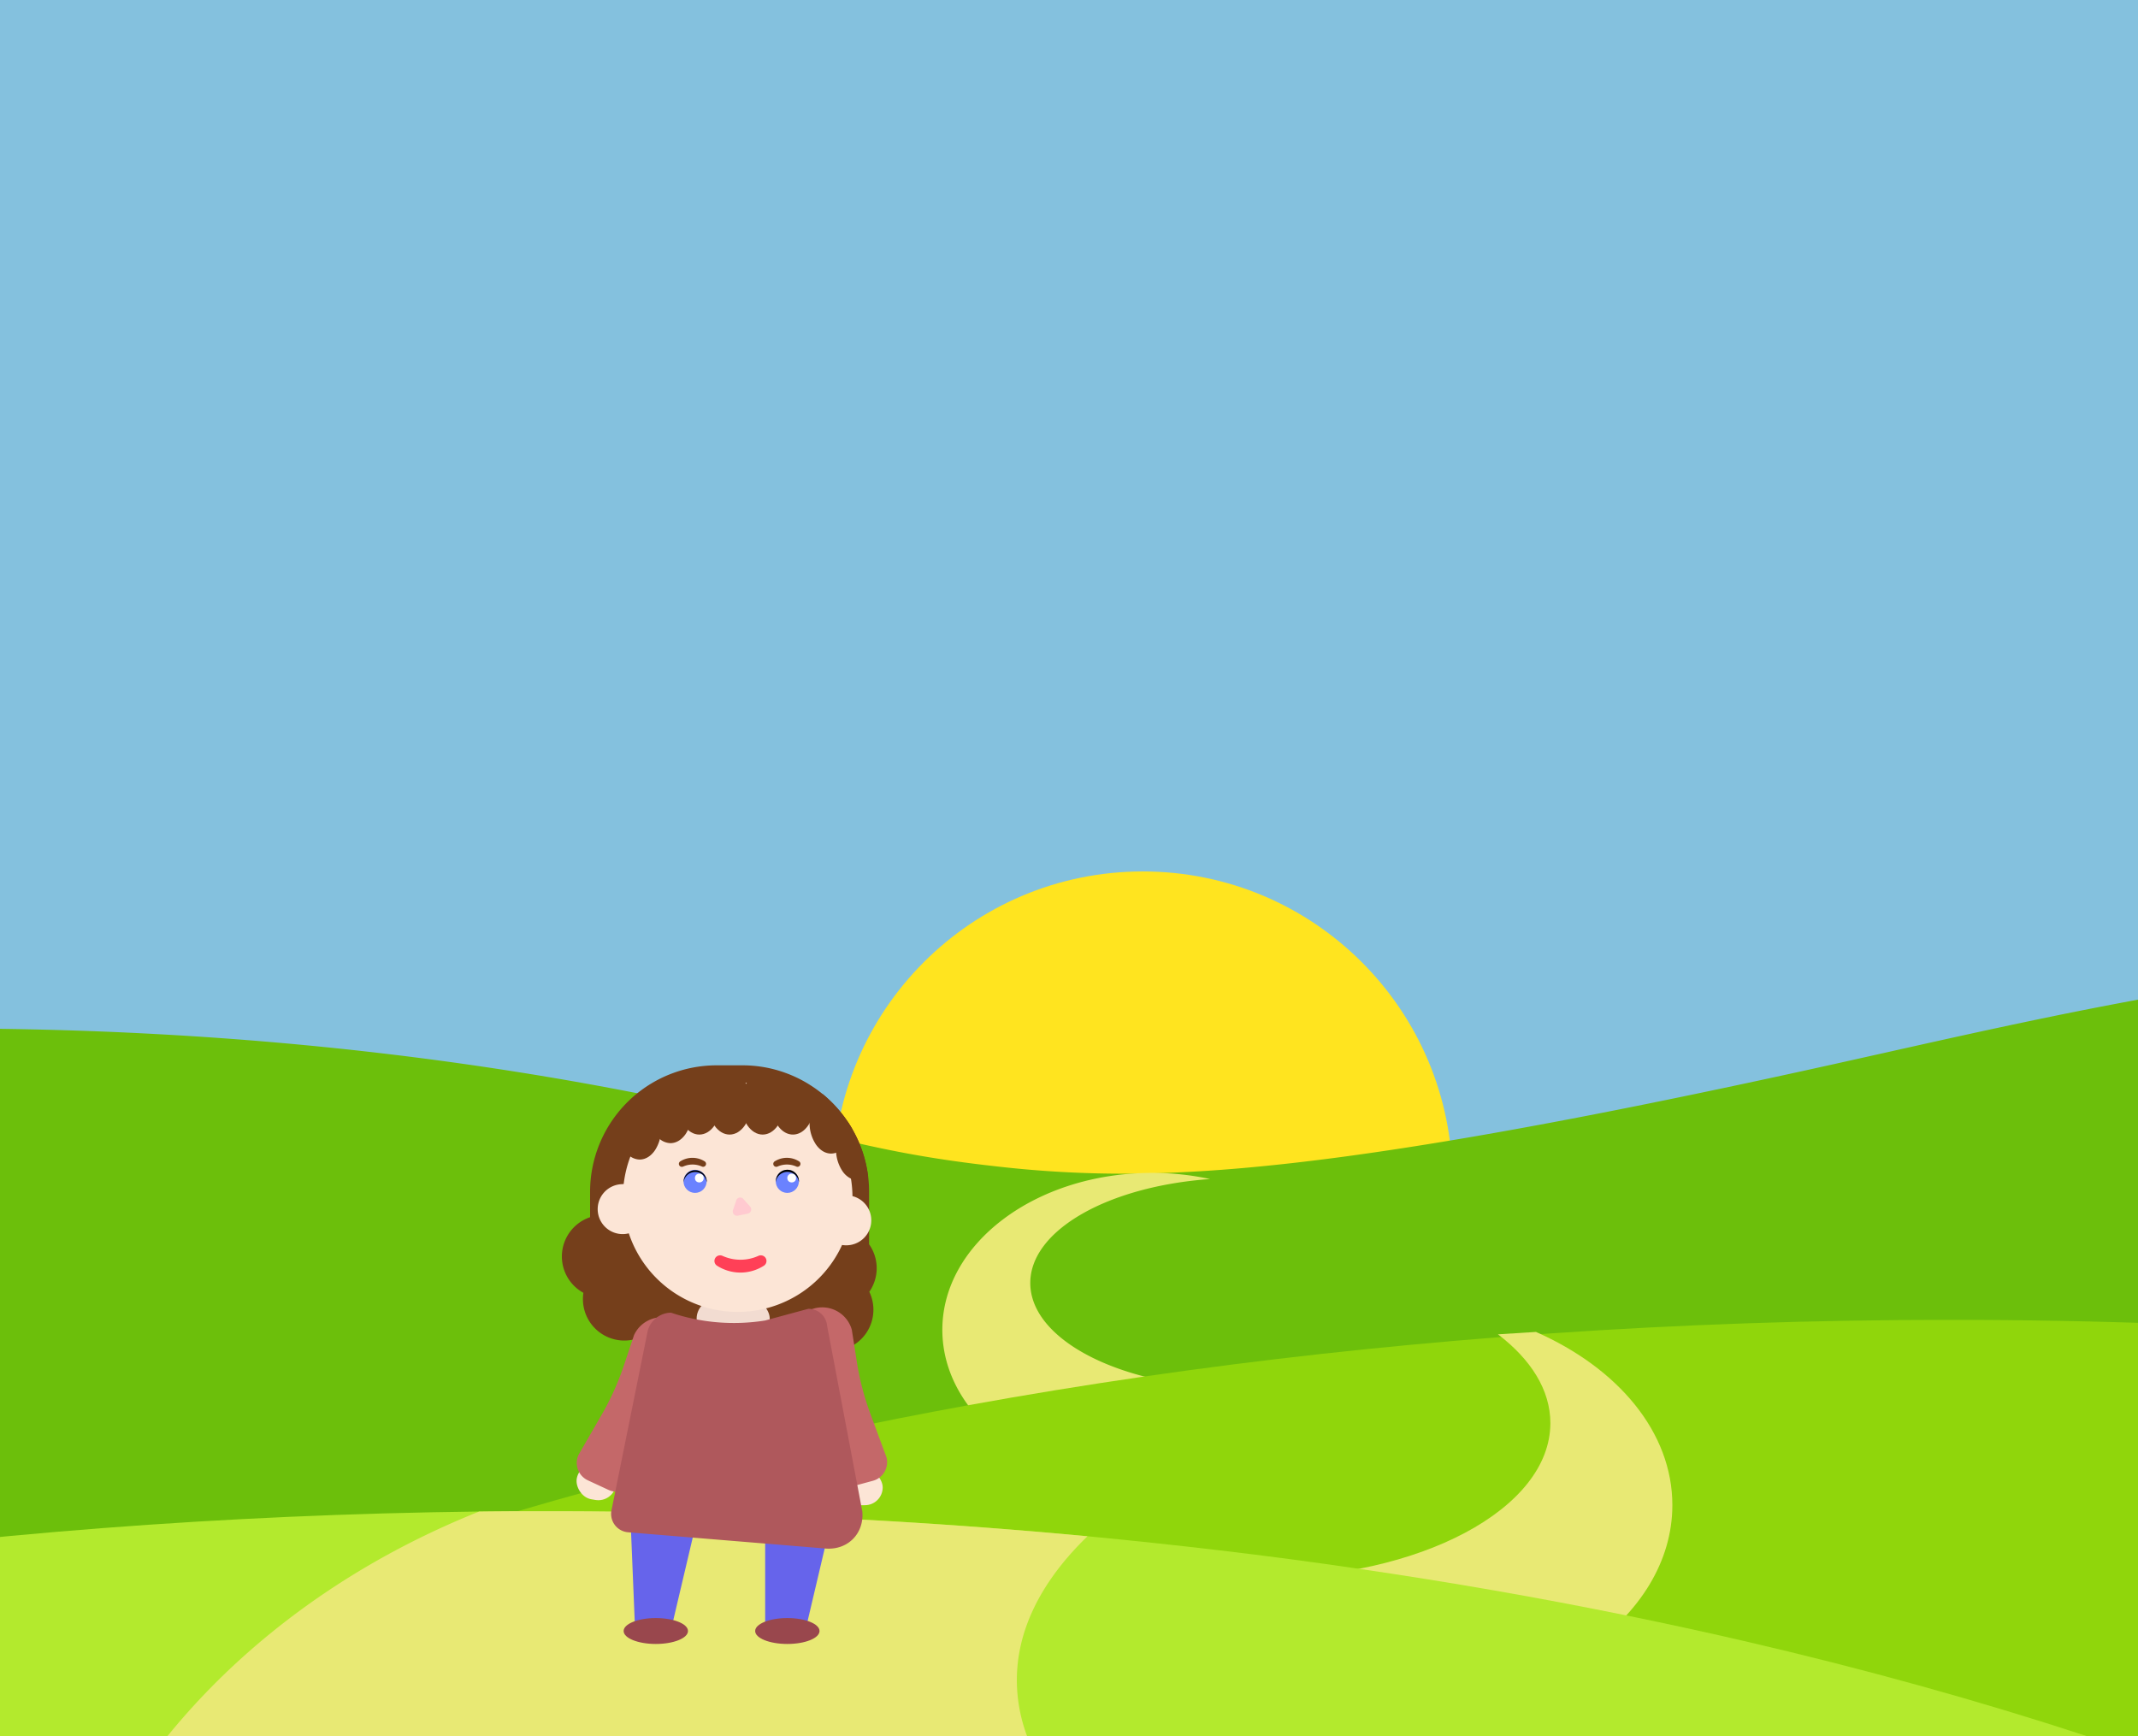 <svg xmlns="http://www.w3.org/2000/svg" width="1000" height="812" viewBox="0 0 1000 812">
  <defs>
    <style>
      .cls-1 {
        fill: #84c1de;
      }

      .cls-2 {
        fill: #ffe41f;
      }

      .cls-3 {
        fill: #6cbf0b;
      }

      .cls-4 {
        fill: #e8e974;
      }

      .cls-5 {
        fill: #90d60b;
      }

      .cls-6 {
        fill: #b3ea2d;
      }

      .cls-7 {
        fill: #fce5d6;
      }

      .cls-8 {
        fill: #753f1b;
      }

      .cls-9 {
        fill: #f2dcd1;
      }

      .cls-10 {
        fill: #6664eb;
      }

      .cls-11 {
        fill: #c46869;
      }

      .cls-12 {
        fill: #af585c;
      }

      .cls-13 {
        fill: #99474d;
      }

      .cls-14 {
        fill: #6a82ff;
      }

      .cls-15 {
        fill: #fff;
      }

      .cls-16 {
        fill: #ff4057;
      }

      .cls-17 {
        fill: #ffcad0;
      }
    </style>
  </defs>
  <g id="Layer_2" data-name="Layer 2">
    <rect class="cls-1" x="-120.36" width="1436.62" height="812"/>
  </g>
  <g id="Layer_4" data-name="Layer 4">
    <circle class="cls-2" cx="534.52" cy="552.45" r="144.84"/>
  </g>
  <g id="Layer_3" data-name="Layer 3">
    <path class="cls-3" d="M1316.26,452.29V728c-83.25,45.32-240.71,35.72-501,39.51q-33.45.48-69.19,1.31c-43,1-88.54,2.5-136.69,4.69q-26.85,1.21-52.56,2.63-42.06,2.29-81.07,4.94C303.61,792.62,174.83,807.91,79,811.24c-36.32,1.26-67.92.81-95.34-2.22-45.06-5-78.89-16.88-104-39.54v-286c188.72-9.38,335.1,10.21,438.4,31.94l9.24,2c61.43,13.32,82.55,21.89,138.46,28.11a519.36,519.36,0,0,0,63.82,3.44q6.39,0,13.21-.26c47.68-1.51,111.55-9.35,214.19-29.7,30.2-6,63.76-13.05,101.25-21.37,100.86-22.37,210.45-49.34,362.27-54.13C1254.7,442.39,1288.05,442.54,1316.26,452.29Z"/>
    <path class="cls-4" d="M633.35,641.27c-11.28,31.19-49.35,54.14-94.59,54.14-54.13,0-98-32.87-98-73.4s43.87-73.39,98-73.39A127.81,127.81,0,0,1,566,551.49c-47.55,3.37-84.11,23.86-84.11,48.62,0,27.13,43.87,49.13,98,49.13C599.59,649.24,618,646.32,633.35,641.27Z"/>
    <path class="cls-5" d="M1316.26,648V812H-22c1.86-1,3.75-2,5.63-3,60.34-31.67,128.65-60.2,203.55-85q26.88-8.89,54.85-17.13c46.84-13.81,96-26.19,147-37q31.4-6.69,63.77-12.57,40.45-7.35,82.34-13.44,81.21-11.79,167.1-18.49,9.13-.71,18.31-1.35l3.75-.26c61.12-4.23,123.75-6.41,187.51-6.41C1053.59,617.33,1189.71,628.15,1316.26,648Z"/>
    <path class="cls-4" d="M718.41,623c38.33,16.91,63.8,46.83,63.8,81,0,52.76-60.94,95.53-136.11,95.53-64.37,0-118.31-31.37-132.47-73.49,21.58,7.66,47.52,12.12,75.41,12.12,75.18,0,136.11-32.45,136.11-72.51,0-15.45-9.06-29.77-24.51-41.53Z"/>
    <path class="cls-6" d="M975.9,812H-120.36V733.32C-11.47,717.54,104.15,708.43,224.07,707q9-.1,18-.15,7,0,13.94,0c70.57,0,139.72,2.67,207,7.82q23,1.76,45.69,3.9,31.3,3,62,6.62,32.82,3.88,64.89,8.6,64.18,9.38,125.07,21.81,27.69,5.64,54.64,11.87C871.51,780.48,925.2,795.39,975.9,812Z"/>
    <path class="cls-4" d="M508.65,718.58q-3.22,3.12-6.16,6.31c-16,17.41-25.41,36.35-26.72,56.16-.11,1.59-.16,3.2-.16,4.8A75.18,75.18,0,0,0,480.37,812h-402c.2-.26.41-.51.62-.76,28.61-35,65.48-64.74,108.21-87.22a392.9,392.9,0,0,1,36.89-17q9-.1,18-.15,7,0,13.94,0c70.57,0,139.72,2.67,207,7.82Q486,716.44,508.65,718.58Z"/>
  </g>
  <g id="Layer_5" data-name="Layer 5">
    <g>
      <rect class="cls-7" x="394.27" y="687.41" width="18.59" height="16.64" rx="8.32" transform="translate(807.13 1391.45) rotate(180)"/>
      <rect class="cls-7" x="269.57" y="684.92" width="18.59" height="16.64" rx="8.32" transform="translate(436.99 1423.54) rotate(-170.3)"/>
      <g>
        <path class="cls-8" d="M406.59,604.18A19.38,19.38,0,0,1,373.46,624H307.94a32.15,32.15,0,0,1-4.93-.38,19.38,19.38,0,0,1-30.36-16,20,20,0,0,1,.22-2.92A19.38,19.38,0,0,1,276,569.34V557.43a59.19,59.19,0,0,1,59.13-59.13h12.18a58.46,58.46,0,0,1,20.17,3.57h0a58.58,58.58,0,0,1,12,6,59.46,59.46,0,0,1,17,16.73c.75,1.11,1.46,2.25,2.13,3.41a58.64,58.64,0,0,1,7.88,29.41V582a19.38,19.38,0,0,1,.14,22.19Z"/>
        <rect class="cls-9" x="325.84" y="607.86" width="34.18" height="17.78" rx="8.89"/>
        <path class="cls-7" d="M291.37,553.82h.35a53.68,53.68,0,0,1,107,5.66,11.68,11.68,0,0,1-3,23,11.3,11.3,0,0,1-1.86-.15,53.69,53.69,0,0,1-99.75-5.45,11.68,11.68,0,1,1-2.73-23Z"/>
      </g>
      <polygon class="cls-10" points="357.89 764.96 376.15 764.96 388.76 711.42 357.89 711.42 357.89 764.96"/>
      <polygon class="cls-10" points="297 761.32 313.23 764.96 325.84 711.42 294.95 711.42 297 761.32"/>
      <path class="cls-11" d="M398,695.41l10.33-2.8a9,9,0,0,0,6.29-11l-7.53-20.36a125.36,125.36,0,0,1-6.34-24.39L398.42,622A14.36,14.36,0,0,0,380.86,612h0a14.36,14.36,0,0,0-10.06,17.57L387,689.11A9,9,0,0,0,398,695.41Z"/>
      <path class="cls-11" d="M284.64,696.9l-9.7-4.5a9,9,0,0,1-4.36-11.9l10.86-18.81a126.11,126.11,0,0,0,10.36-23l4.77-14.24a14.34,14.34,0,0,1,19-7h0a14.35,14.35,0,0,1,7,19l-26,56A9,9,0,0,1,284.64,696.9Z"/>
      <path class="cls-12" d="M293.91,716.72l92.43,7.61c10.25.71,17.89-7.08,17-17.31l-16.48-86.91a8.7,8.7,0,0,0-8.82-7.92l-20.21,5.47a92.06,92.06,0,0,1-44-3.67,11.47,11.47,0,0,0-11.17,10l-16.74,82.9A8.64,8.64,0,0,0,293.91,716.72Z"/>
      <ellipse class="cls-13" cx="368.26" cy="762.89" rx="15.05" ry="6.06"/>
      <ellipse class="cls-13" cx="306.74" cy="762.89" rx="15.05" ry="6.06"/>
      <g>
        <path class="cls-8" d="M323.62,520.19a18.21,18.21,0,0,1-2.84,10.1c-1.82,2.72-4.38,4.41-7.2,4.41a8.25,8.25,0,0,1-6.07-3,17.3,17.3,0,0,1-4-11.56,19.66,19.66,0,0,1,1.24-7,55.42,55.42,0,0,1,11.63-7,10.21,10.21,0,0,1,4.38,3.83,17.27,17.27,0,0,1,2.7,7.73A20.39,20.39,0,0,1,323.62,520.19Z"/>
        <path class="cls-8" d="M309.23,527.86a18.24,18.24,0,0,1-2.84,10.1c-1.83,2.72-4.38,4.41-7.21,4.41a8.22,8.22,0,0,1-6.06-3,17.3,17.3,0,0,1-4-11.56,19.76,19.76,0,0,1,1.24-7A55.81,55.81,0,0,1,302,513.93a10.14,10.14,0,0,1,4.38,3.83,17.39,17.39,0,0,1,2.7,7.73A20.39,20.39,0,0,1,309.23,527.86Z"/>
        <ellipse class="cls-8" cx="327.09" cy="516.18" rx="10.04" ry="14.51"/>
        <ellipse class="cls-8" cx="341.25" cy="516.18" rx="10.04" ry="14.51"/>
        <ellipse class="cls-8" cx="356.72" cy="516.18" rx="10.04" ry="14.51"/>
        <path class="cls-8" d="M380.91,516.18a19.66,19.66,0,0,1-1.1,6.61c-1.66,4.69-5,7.89-8.94,7.89-2.76,0-5.26-1.6-7.07-4.21a18.1,18.1,0,0,1-3-10.29,19.94,19.94,0,0,1,.75-5.51,15.88,15.88,0,0,1,2.22-4.79,10.13,10.13,0,0,1,4.05-3.54h0a55.72,55.72,0,0,1,12,7.27A20,20,0,0,1,380.91,516.18Z"/>
        <path class="cls-8" d="M398.57,528a18.64,18.64,0,0,1-.9,3.71,13.66,13.66,0,0,1-3.81,5.86,7.84,7.84,0,0,1-5.13,2c-2.76,0-5.26-1.61-7.08-4.22a18.13,18.13,0,0,1-3-10.29,19.94,19.94,0,0,1,.75-5.51c.06-.24.14-.47.21-.7a15.51,15.51,0,0,1,2-4.08,10.84,10.84,0,0,1,3.14-3.06A60,60,0,0,1,398.57,528Z"/>
        <path class="cls-8" d="M406,550.13a7.75,7.75,0,0,1-4.92,1.85,7.3,7.3,0,0,1-3.05-.68,10.25,10.25,0,0,1-4-3.53,18.18,18.18,0,0,1-3-10.29,20.37,20.37,0,0,1,.48-4.42c.08-.37.17-.74.27-1.09s.14-.48.22-.71a15.82,15.82,0,0,1,2-4.08,11.08,11.08,0,0,1,2.43-2.57c.75,1.11,1.46,2.25,2.13,3.41A58.67,58.67,0,0,1,406,550.13Z"/>
      </g>
      <g>
        <g>
          <g>
            <circle class="cls-14" cx="325.1" cy="552.56" r="5.41"/>
            <path d="M330.52,552.56a4.53,4.53,0,0,1,0,.52,5.41,5.41,0,0,0-10.77,0,4.53,4.53,0,0,1,0-.52,5.42,5.42,0,0,1,10.83,0Z"/>
          </g>
          <g>
            <circle class="cls-14" cx="368.25" cy="552.56" r="5.41"/>
            <path d="M373.66,552.56c0,.17,0,.35,0,.52a5.41,5.41,0,0,0-10.78,0c0-.17,0-.35,0-.52a5.41,5.41,0,0,1,10.82,0Z"/>
          </g>
        </g>
        <circle class="cls-15" cx="327.09" cy="551.02" r="2.05"/>
        <circle class="cls-15" cx="370.3" cy="551.02" r="2.05"/>
      </g>
      <path class="cls-16" d="M355.86,587.18a2.63,2.63,0,0,1,1.42,4.85,20.33,20.33,0,0,1-21.9,0,2.63,2.63,0,0,1,1.42-4.85h.07a2.61,2.61,0,0,1,1.07.24,20.35,20.35,0,0,0,16.78,0,2.61,2.61,0,0,1,1.07-.24Z"/>
      <path class="cls-8" d="M318.9,545.77a1.38,1.38,0,0,1-.74-2.54,10.65,10.65,0,0,1,11.45,0,1.38,1.38,0,0,1-.74,2.54h0a1.32,1.32,0,0,1-.56-.13,10.7,10.7,0,0,0-8.77,0,1.39,1.39,0,0,1-.56.13Z"/>
      <path class="cls-8" d="M363.06,545.77a1.38,1.38,0,0,1-.74-2.54,10.63,10.63,0,0,1,11.44,0,1.38,1.38,0,0,1-.74,2.54h0a1.39,1.39,0,0,1-.56-.13,10.7,10.7,0,0,0-8.77,0,1.31,1.31,0,0,1-.55.13Z"/>
    </g>
    <path class="cls-17" d="M344.36,561.47l-1.55,4.64a2,2,0,0,0,2.24,2.53l4.8-1a2,2,0,0,0,1.06-3.2l-3.25-3.67A1.94,1.94,0,0,0,344.36,561.47Z"/>
  </g>
</svg>
